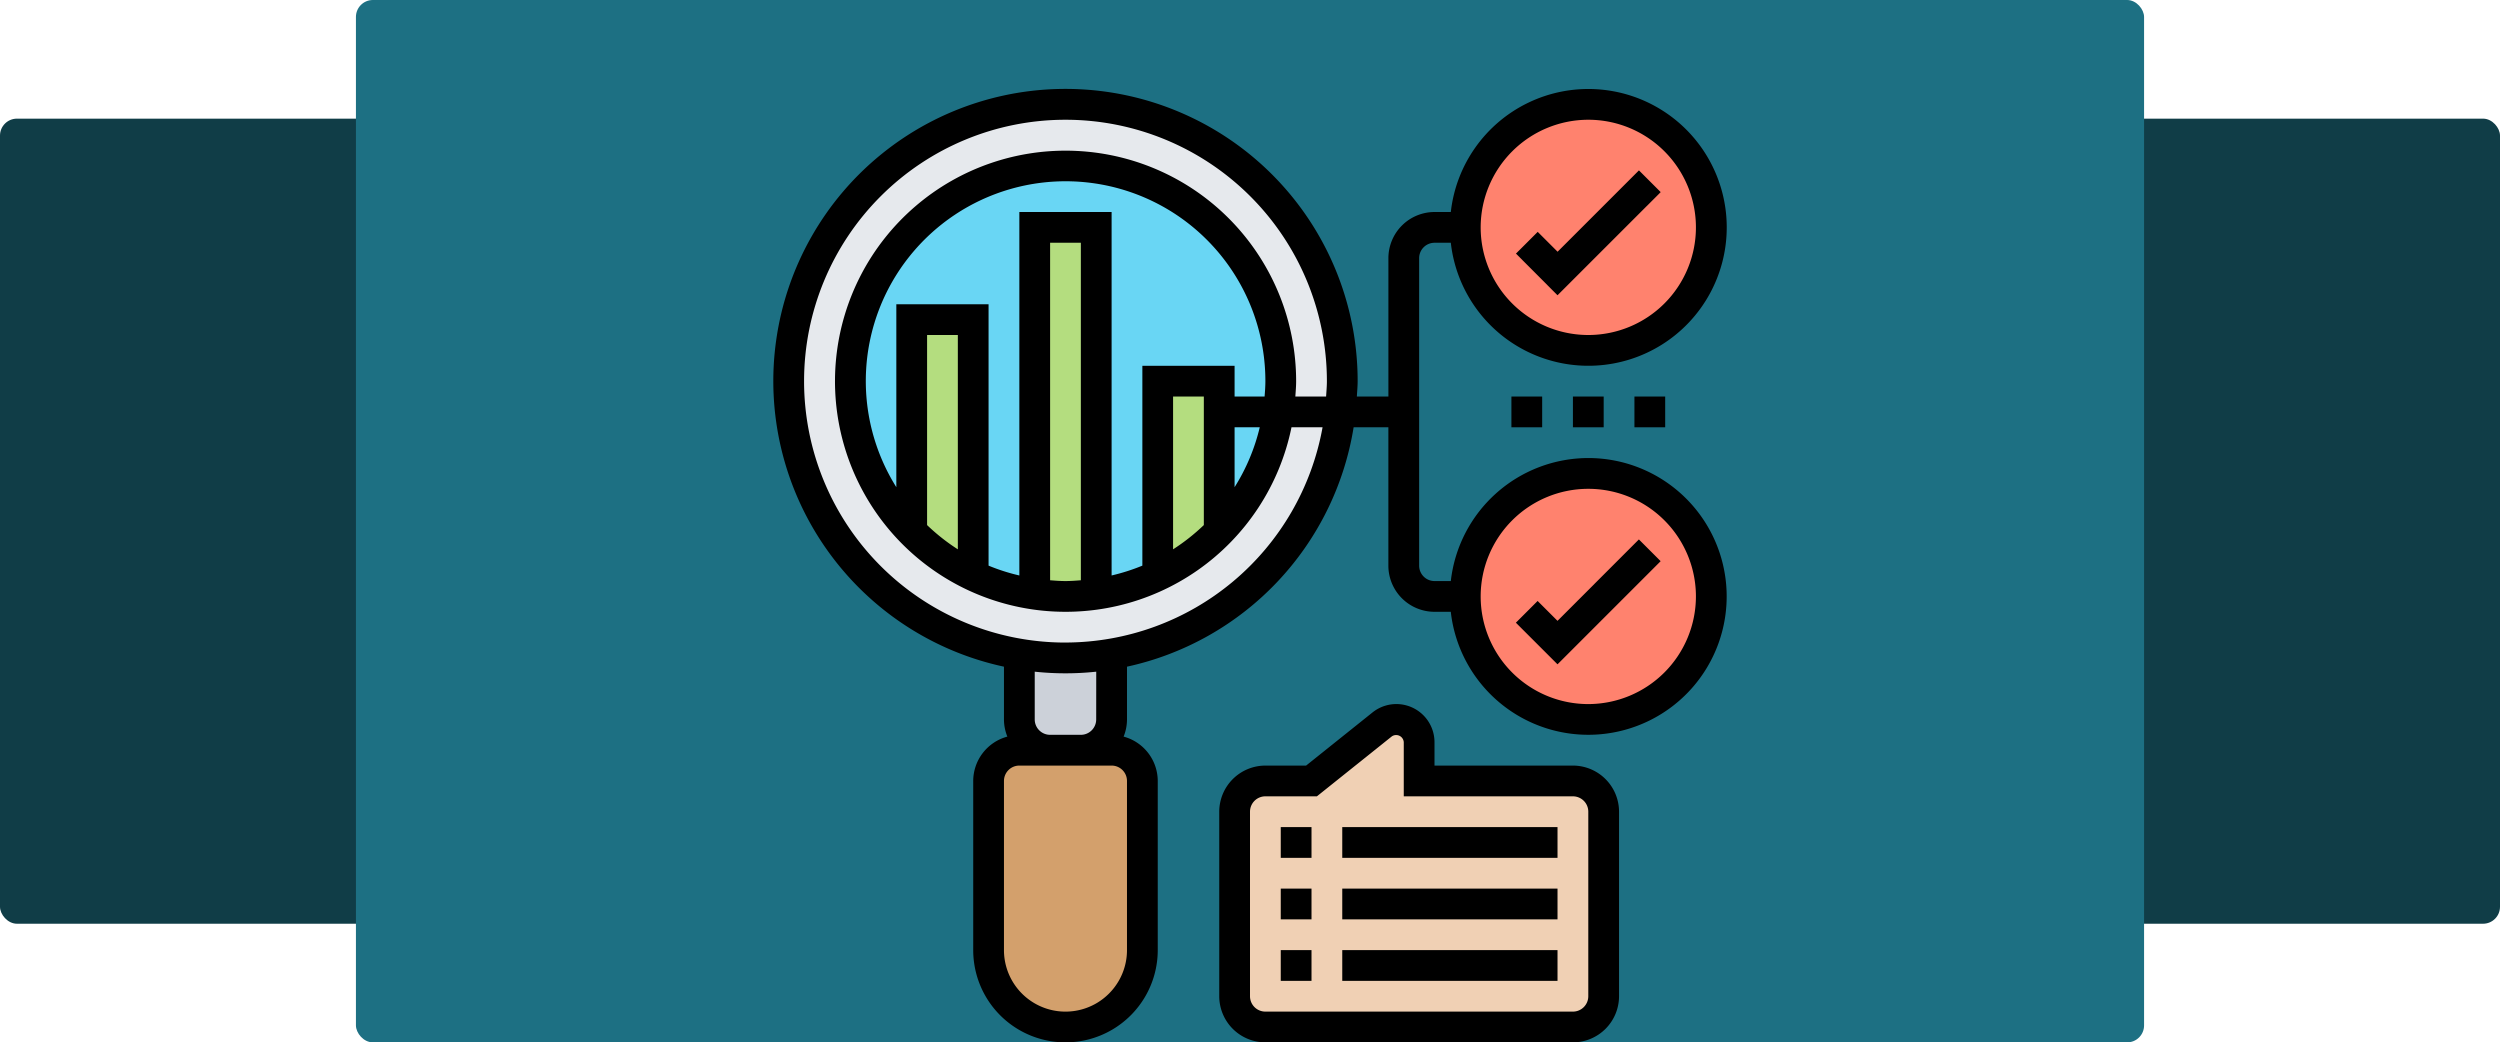 <svg xmlns="http://www.w3.org/2000/svg" width="295" height="123" viewBox="0 0 295 123">
  <g id="Grupo_1202085" data-name="Grupo 1202085" transform="translate(-1127 -2593)">
    <g id="Grupo_1201734" data-name="Grupo 1201734" transform="translate(2 2308)">
      <rect id="Rectángulo_416279" data-name="Rectángulo 416279" width="295" height="95" rx="2" transform="translate(1125 299)" fill="#103d47"/>
      <rect id="Rectángulo_416280" data-name="Rectángulo 416280" width="211" height="123" rx="2" transform="translate(1167 285)" fill="#1d7083"/>
    </g>
    <g id="prescription_2631438" transform="translate(1217.251 2602.501)">
      <g id="Grupo_1202083" data-name="Grupo 1202083" transform="translate(2.814 2.814)">
        <g id="Grupo_1202073" data-name="Grupo 1202073" transform="translate(23.588 76.209)">
          <path id="Trazado_1039600" data-name="Trazado 1039600" d="M29.516,44a3.64,3.64,0,0,1,3.629,3.629V67.588a9.072,9.072,0,0,1-18.145,0V47.629A3.64,3.64,0,0,1,18.629,44H29.516Z" transform="translate(-15 -44)" fill="#d3a06c"/>
        </g>
        <g id="Grupo_1202074" data-name="Grupo 1202074" transform="translate(27.217 64.85)">
          <path id="Trazado_1039601" data-name="Trazado 1039601" d="M27.887,37.74v7.73A3.64,3.64,0,0,1,24.258,49.1H20.629A3.64,3.64,0,0,1,17,45.47V37.74a31.64,31.64,0,0,0,10.887,0Z" transform="translate(-17 -37.74)" fill="#ccd1d9"/>
        </g>
        <g id="Grupo_1202075" data-name="Grupo 1202075" transform="translate(0)">
          <path id="Trazado_1039602" data-name="Trazado 1039602" d="M67.122,38.29A32.64,32.64,0,0,1,40.1,66.85a31.641,31.641,0,0,1-10.887,0,32.654,32.654,0,1,1,38.1-32.189,34.2,34.2,0,0,1-.2,3.629Z" transform="translate(-2 -2)" fill="#e6e9ed"/>
        </g>
        <g id="Grupo_1202076" data-name="Grupo 1202076" transform="translate(6.892 7.172)">
          <circle id="Elipse_12293" data-name="Elipse 12293" cx="25.636" cy="25.636" r="25.636" transform="translate(0 0)" fill="#69d6f4"/>
        </g>
        <g id="Grupo_1202077" data-name="Grupo 1202077" transform="translate(43.548 32.661)">
          <path id="Trazado_1039603" data-name="Trazado 1039603" d="M33.258,23.629V37.764a25.524,25.524,0,0,1-7.24,5.189L26,42.917V20h7.258Z" transform="translate(-26 -20)" fill="#b4dd7f"/>
        </g>
        <g id="Grupo_1202078" data-name="Grupo 1202078" transform="translate(29.032 14.516)">
          <path id="Trazado_1039604" data-name="Trazado 1039604" d="M25.258,53.258v.036a26.048,26.048,0,0,1-7.258,0V10h7.258Z" transform="translate(-18 -10)" fill="#b4dd7f"/>
        </g>
        <g id="Grupo_1202079" data-name="Grupo 1202079" transform="translate(14.516 25.403)">
          <path id="Trazado_1039605" data-name="Trazado 1039605" d="M17.258,16V46.175l-.018.036A25.524,25.524,0,0,1,10,41.022V16Z" transform="translate(-10 -16)" fill="#b4dd7f"/>
        </g>
        <g id="Grupo_1202080" data-name="Grupo 1202080" transform="translate(52.62 72.58)">
          <path id="Trazado_1039606" data-name="Trazado 1039606" d="M74.548,52.887V74.661a3.64,3.64,0,0,1-3.629,3.629H34.629A3.64,3.64,0,0,1,31,74.661V52.887a3.64,3.64,0,0,1,3.629-3.629h5.443L48.4,42.581A2.718,2.718,0,0,1,50.089,42a2.679,2.679,0,0,1,2.685,2.685v4.573H70.919A3.64,3.64,0,0,1,74.548,52.887Z" transform="translate(-31 -42)" fill="#f0d0b4"/>
        </g>
        <g id="Grupo_1202081" data-name="Grupo 1202081" transform="translate(79.448 0.4)">
          <circle id="Elipse_12294" data-name="Elipse 12294" cx="14.511" cy="14.511" r="14.511" transform="translate(0)" fill="#ff826e"/>
        </g>
        <g id="Grupo_1202082" data-name="Grupo 1202082" transform="translate(79.448 43.933)">
          <circle id="Elipse_12295" data-name="Elipse 12295" cx="14.511" cy="14.511" r="14.511" transform="translate(0 0)" fill="#ff826e"/>
        </g>
      </g>
      <g id="Grupo_1202084" data-name="Grupo 1202084" transform="translate(1 1)">
        <path id="Trazado_1039607" data-name="Trazado 1039607" d="M97.168,44.548A16.348,16.348,0,0,0,80.945,59.064H79.023a1.815,1.815,0,0,1-1.814-1.814V20.959a1.815,1.815,0,0,1,1.814-1.814h1.922a16.33,16.33,0,1,0,0-3.629H79.023a5.45,5.45,0,0,0-5.443,5.443V37.29H69.858c.033-.6.093-1.2.093-1.814A34.475,34.475,0,1,0,28.217,69.167v6.227a5.414,5.414,0,0,0,.4,2.025,5.434,5.434,0,0,0-4.028,5.233v19.959a10.887,10.887,0,0,0,21.774,0V82.652a5.433,5.433,0,0,0-4.028-5.233,5.414,5.414,0,0,0,.4-2.025V69.167A34.529,34.529,0,0,0,69.477,40.919h4.1v16.33a5.45,5.45,0,0,0,5.443,5.443h1.922A16.328,16.328,0,1,0,97.168,44.548Zm0-39.919a12.7,12.7,0,1,1-12.7,12.7A12.718,12.718,0,0,1,97.168,4.629ZM42.733,102.612a7.258,7.258,0,0,1-14.516,0V82.652a1.815,1.815,0,0,1,1.814-1.815H40.919a1.815,1.815,0,0,1,1.814,1.815ZM39.1,75.394a1.815,1.815,0,0,1-1.814,1.814H33.661a1.815,1.815,0,0,1-1.814-1.814V69.757a34.013,34.013,0,0,0,7.258,0Zm-3.629-9.072A30.846,30.846,0,1,1,66.322,35.475c0,.613-.056,1.21-.093,1.814H62.6c.04-.6.093-1.2.093-1.814a27.207,27.207,0,1,0-.548,5.443h3.667a30.875,30.875,0,0,1-30.337,25.4Zm16.33-13.865a23.683,23.683,0,0,1-3.629,2.863V37.29h3.629Zm3.629-11.538h2.97a23.434,23.434,0,0,1-2.97,7.069Zm0-3.629V33.661H44.548V57.244a23.563,23.563,0,0,1-3.629,1.161V15.516H30.032V58.405A23.174,23.174,0,0,1,26.4,57.244V26.4H15.516V47.988A23.575,23.575,0,1,1,59.064,35.475c0,.613-.045,1.214-.093,1.814ZM37.29,58.971c-.6.047-1.2.093-1.814.093s-1.214-.045-1.814-.093V19.145H37.29ZM22.774,55.321a23.683,23.683,0,0,1-3.629-2.863V30.032h3.629ZM97.168,73.58a12.7,12.7,0,1,1,12.7-12.7A12.718,12.718,0,0,1,97.168,73.58Z" transform="translate(-1 -1)"/>
        <path id="Trazado_1039608" data-name="Trazado 1039608" d="M49,21h3.629v3.629H49Z" transform="translate(38.096 15.29)"/>
        <path id="Trazado_1039609" data-name="Trazado 1039609" d="M57,21h3.629v3.629H57Z" transform="translate(44.612 15.29)"/>
        <path id="Trazado_1039610" data-name="Trazado 1039610" d="M53,21h3.629v3.629H53Z" transform="translate(41.354 15.29)"/>
        <path id="Trazado_1039611" data-name="Trazado 1039611" d="M54.2,39.9l-2.346-2.346-2.566,2.566L54.2,45.029l12.17-12.17-2.566-2.566Z" transform="translate(38.334 22.859)"/>
        <path id="Trazado_1039612" data-name="Trazado 1039612" d="M66.375,8.859,63.809,6.293l-9.6,9.6-2.346-2.346-2.566,2.566L54.2,21.029Z" transform="translate(38.334 3.311)"/>
        <path id="Trazado_1039613" data-name="Trazado 1039613" d="M34,49h3.629v3.629H34Z" transform="translate(25.878 38.096)"/>
        <path id="Trazado_1039614" data-name="Trazado 1039614" d="M38,49H63.4v3.629H38Z" transform="translate(29.136 38.096)"/>
        <path id="Trazado_1039615" data-name="Trazado 1039615" d="M34,53h3.629v3.629H34Z" transform="translate(25.878 41.354)"/>
        <path id="Trazado_1039616" data-name="Trazado 1039616" d="M38,53H63.4v3.629H38Z" transform="translate(29.136 41.354)"/>
        <path id="Trazado_1039617" data-name="Trazado 1039617" d="M34,57h3.629v3.629H34Z" transform="translate(25.878 44.612)"/>
        <path id="Trazado_1039618" data-name="Trazado 1039618" d="M38,57H63.4v3.629H38Z" transform="translate(29.136 44.612)"/>
        <path id="Trazado_1039619" data-name="Trazado 1039619" d="M71.733,48.258H55.4V45.5a4.5,4.5,0,0,0-7.312-3.515l-7.84,6.273H35.443A5.45,5.45,0,0,0,30,53.7V75.475a5.45,5.45,0,0,0,5.443,5.443h36.29a5.45,5.45,0,0,0,5.443-5.443V53.7a5.45,5.45,0,0,0-5.443-5.443Zm1.814,27.217a1.815,1.815,0,0,1-1.814,1.814H35.443a1.815,1.815,0,0,1-1.814-1.814V53.7a1.815,1.815,0,0,1,1.814-1.814h6.08l8.833-7.067a.9.9,0,0,1,1.417.68v6.387H71.733A1.815,1.815,0,0,1,73.548,53.7Z" transform="translate(22.62 31.58)"/>
      </g>
    </g>
  </g>
</svg>
